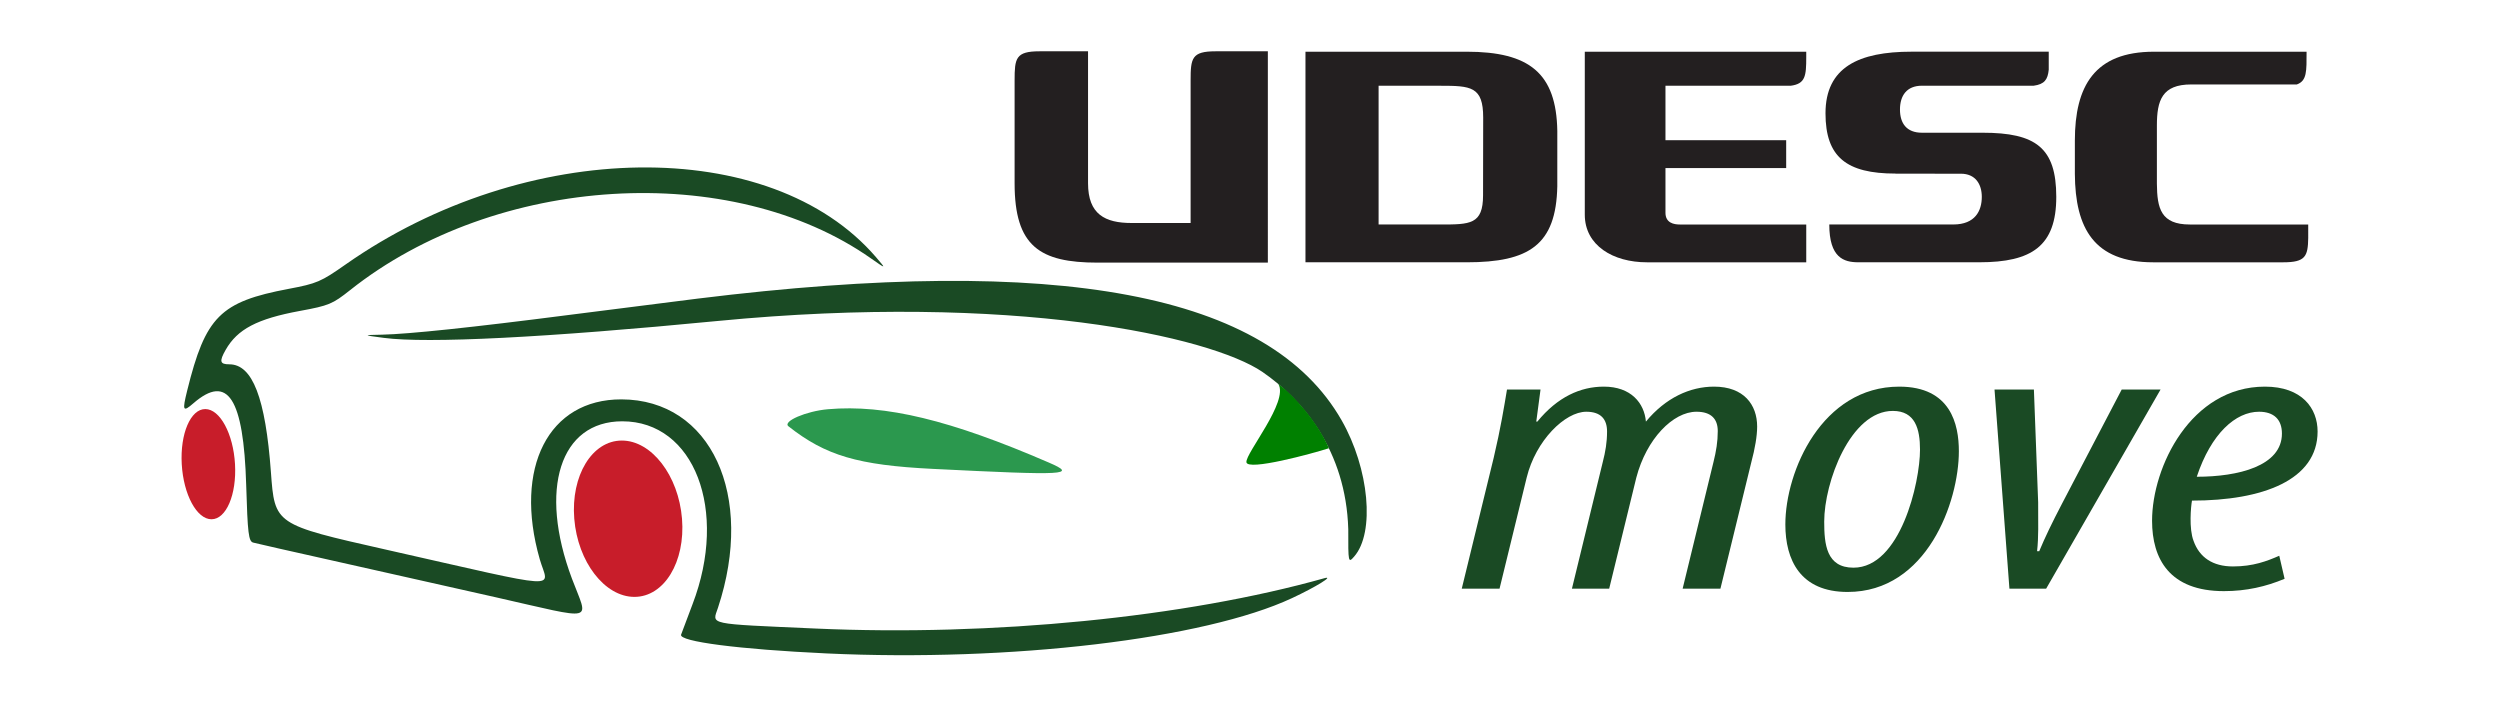 <?xml version="1.0" encoding="UTF-8" standalone="no"?>
<!-- Created with Inkscape (http://www.inkscape.org/) -->

<svg
   width="990.245"
   height="280.151"
   viewBox="0 0 990.245 280.151"
   version="1.1"
   id="svg5"
   xml:space="preserve"
   inkscape:version="1.2 (dc2aedaf03, 2022-05-15)"
   sodipodi:docname="logo.svg"
   xmlns:inkscape="http://www.inkscape.org/namespaces/inkscape"
   xmlns:sodipodi="http://sodipodi.sourceforge.net/DTD/sodipodi-0.dtd"
   xmlns="http://www.w3.org/2000/svg"
   xmlns:svg="http://www.w3.org/2000/svg"><sodipodi:namedview
     id="namedview7"
     pagecolor="#ffffff"
     bordercolor="#000000"
     borderopacity="0.25"
     inkscape:showpageshadow="2"
     inkscape:pageopacity="0.0"
     inkscape:pagecheckerboard="0"
     inkscape:deskcolor="#d1d1d1"
     inkscape:document-units="px"
     showgrid="false"
     showguides="false"
     inkscape:zoom="1.065898"
     inkscape:cx="530.53857"
     inkscape:cy="67.548677"
     inkscape:window-width="1920"
     inkscape:window-height="1017"
     inkscape:window-x="-8"
     inkscape:window-y="-8"
     inkscape:window-maximized="1"
     inkscape:current-layer="svg5" /><defs
     id="defs2"><clipPath
       clipPathUnits="userSpaceOnUse"
       id="clipPath3050"><path
         d="M -913.96,367.483 H 1531.868 V -1617.257 H -913.96 Z"
         id="path3052"
         style="stroke-width:1" /></clipPath><clipPath
       clipPathUnits="userSpaceOnUse"
       id="clipPath3054"><path
         d="m -1099.702,647.967 h 2445.828 V -1336.773 h -2445.828 z"
         id="path3056"
         style="stroke-width:1" /></clipPath><clipPath
       clipPathUnits="userSpaceOnUse"
       id="clipPath3058"><path
         d="m -1358.477,706.803 h 2445.828 V -1277.937 h -2445.828 z"
         id="path3060"
         style="stroke-width:1" /></clipPath><clipPath
       clipPathUnits="userSpaceOnUse"
       id="clipPath3062"><path
         d="M -1544.204,987.257 H 901.624 V -997.483 H -1544.204 Z"
         id="path3064"
         style="stroke-width:1" /></clipPath><clipPath
       clipPathUnits="userSpaceOnUse"
       id="clipPath3066"><path
         d="M -1747.26,1605.547 H 698.568 V -379.192 h -2445.828 z"
         id="path3068"
         style="stroke-width:1" /></clipPath><clipPath
       clipPathUnits="userSpaceOnUse"
       id="clipPath3070"><path
         d="M -2085.506,1755.35 H 360.322 V -229.39 h -2445.828 z"
         id="path3072"
         style="stroke-width:1" /></clipPath><clipPath
       clipPathUnits="userSpaceOnUse"
       id="clipPath3074"><path
         d="M -454.46,1520.232 H 1991.369 v -1984.74 H -454.46 Z"
         id="path3076"
         style="stroke-width:1" /></clipPath><clipPath
       clipPathUnits="userSpaceOnUse"
       id="clipPath3078"><path
         d="m -931.804,1707.677 h 2445.828 V -277.063 h -2445.828 z"
         id="path3080"
         style="stroke-width:1" /></clipPath><clipPath
       clipPathUnits="userSpaceOnUse"
       id="clipPath3082"><path
         d="m -1097.865,1739.33 h 2445.828 V -245.41 h -2445.828 z"
         id="path3084"
         style="stroke-width:1" /></clipPath></defs><g
     inkscape:label="Camada 1"
     inkscape:groupmode="layer"
     id="layer1"
     transform="translate(-361.072,-463.351)" /><g
     id="g3096"
     transform="matrix(0.182,0,0,0.182,959.416,-136.771)"><g
       id="g322"
       transform="matrix(1.333,0,0,-1.333,-1822.439,1218.73)"
       clip-path="url(#clipPath3082)"><path
         d="m 0,0 c 0,-50.259 46.234,-77.735 101.309,-77.735 h 260.263 v 61.714 H 154.899 c -9.284,0 -23.176,2.524 -23.176,19.05 v 73.079 h 197.081 v 45.525 H 131.723 v 88.859 h 204.381 c 24.159,3.189 25.468,15.935 25.468,46.758 v 8.842 L 0,266.092 Z"
         style="fill:#231f20;fill-opacity:1;fill-rule:nonzero;stroke:none"
         id="path324" /></g><g
       id="g326"
       transform="matrix(1.333,0,0,-1.333,-2043.854,1176.527)"
       clip-path="url(#clipPath3078)"><path
         d="M 0,0 C 0,-47.779 -21.223,-47.673 -69.983,-47.673 H -170.542 V 178.84 H -69.983 C -19.68,178.84 0.22,177.632 0.22,126.877 0.22,122.398 0,6.447 0,0 m -26.817,234.439 h -263.126 v -343.827 h 263.126 c 101.851,0 146.115,28.152 148.041,124.084 0.043,1.868 0.059,88.753 0.014,90.227 -1.499,94.652 -45.792,129.516 -148.055,129.516"
         style="fill:#231f20;fill-opacity:1;fill-rule:nonzero;stroke:none"
         id="path328" /></g><g
       id="g330"
       transform="matrix(1.333,0,0,-1.333,-2680.313,926.6)"
       clip-path="url(#clipPath3074)"><path
         d="m 0,0 v -232.729 h -96.299 c -43.4,0 -71.171,14.175 -71.171,64.858 V 47.615 h -79.162 c -39.036,0 -40.711,-11.283 -40.74,-47.615 v -167.871 c 0,-102.867 41.005,-129.549 135.556,-129.549 0.471,0 277.916,0.014 277.916,0.014 V 47.615 H 40.757 C 1.718,47.615 0.046,36.332 0,0"
         style="fill:#231f20;fill-opacity:1;fill-rule:nonzero;stroke:none"
         id="path332" /></g><g
       id="g334"
       transform="matrix(1.333,0,0,-1.333,-505.584,1240.091)"
       clip-path="url(#clipPath3070)"><path
         d="m 0,0 c -47.451,0 -53.471,26.345 -53.842,66.766 v 94.844 c 0,40.903 8.288,67.055 56.032,67.055 h 172.465 c 16.571,5.938 15.892,21.405 15.892,53.447 H -58.628 c -96.944,0 -129.126,-56.013 -129.126,-145.161 V 82.643 c 0.516,-88.84 31.387,-144.358 127.807,-144.358 h 40.815 171.685 c 36.096,0 40.242,9.646 40.68,39.828 V 0 Z"
         style="fill:#231f20;fill-opacity:1;fill-rule:nonzero;stroke:none"
         id="path336" /></g><g
       id="g338"
       transform="matrix(1.333,0,0,-1.333,-956.579,1040.354)"
       clip-path="url(#clipPath3066)"><path
         d="m 0,0 h -99.015 c -25.17,0 -35.952,15.361 -35.952,37.874 0,22.474 10.782,38.894 35.952,38.894 H 83.438 c 17.566,2.403 22.882,10.016 24.481,26.143 v 29.399 h -224.278 c -85.537,0 -140.197,-25.114 -140.197,-100.634 0,-71.258 34.113,-98.369 114.376,-98.369 v -0.178 c 2.736,0 82.816,-0.044 106.623,-0.044 23.764,0 34.19,-17.037 34.19,-37.815 0,-22.499 -10.691,-45.073 -46.493,-45.073 h -202.518 c 0,-54.313 23.721,-61.715 47.321,-61.715 h 197.77 c 85.537,0 125.51,26.496 125.51,106.788 C 120.223,-24.437 86.712,0 0,0"
         style="fill:#231f20;fill-opacity:1;fill-rule:nonzero;stroke:none"
         id="path340" /></g></g><g
     id="g4828"
     transform="matrix(1.008,0,0,0.929,-660.527,-152.435)"><g
       id="g8810"><path
         style="fill:#1a4a24;fill-opacity:1;stroke-width:1.279"
         d="m 980.039,442.682 c -34.359,-1.74 -58.041,-5.057 -57.117,-8.001 0.358,-1.14 2.381,-6.977 4.496,-12.97 14.131,-40.053 0.699,-77.995 -27.61,-77.995 -24.445,0 -32.966,28.904 -19.777,67.083 6.493,18.797 10.245,17.809 -30.058,7.915 -18.858,-4.629 -47.526,-11.622 -63.705,-15.539 -16.18,-3.917 -30.356,-7.404 -31.503,-7.748 -1.8,-0.54 -2.175,-3.905 -2.741,-24.57 -1.014,-37.022 -7.248,-47.505 -20.722,-34.846 -4.159,3.907 -4.441,3.286 -2.46,-5.405 7.194,-31.563 12.987,-37.859 39.902,-43.369 11.066,-2.265 12.624,-2.99 22.383,-10.417 70.796,-53.88 167.03,-55.304 208.39,-3.082 4.055,5.12 4.055,5.12 -1.885,0.586 -55.016,-41.995 -147.455,-35.925 -204.758,13.445 -6.942,5.981 -8.317,6.601 -19.708,8.877 -16.815,3.361 -24.605,7.795 -29.221,16.63 -2.557,4.895 -2.262,6.139 1.454,6.139 9.116,0 14.216,14.348 16.344,45.984 1.501,22.322 1.501,22.322 44.988,32.971 71.742,17.568 64.049,17.042 60.649,4.146 -10.299,-39.063 3.447,-68.236 32.113,-68.152 35.155,0.104 52.561,40.886 37.921,88.85 -2.248,7.365 -4.924,6.748 38.404,8.861 69.302,3.38 145.215,-4.769 199.851,-21.454 4.173,-1.274 -3.388,3.78 -12.729,8.508 -34.394,17.41 -110.55,27.217 -182.901,23.553 z m 205.051,-53.012 c -0.917,-33.505 -17.848,-55.146 -33.738,-67.019 -20.408,-15.077 -97.998,-33.908 -214.16,-21.702 -67.481,7.091 -114.006,9.643 -131.1,7.192 -8.314,-1.192 -8.314,-1.192 -0.64,-1.367 10.43,-0.237 35.554,-3.114 73.324,-8.397 17.356,-2.427 40.189,-5.57 50.741,-6.983 142.267,-19.051 224.467,-2.195 252.946,51.869 10.858,20.613 13.178,47.953 4.933,58.135 -2.299,2.839 -2.339,2.632 -2.305,-11.729 z"
         id="path302"
         sodipodi:nodetypes="ssssssssssssssssssssssssssssccsssssssc" /><path
         d="m 1021.799,364.001 c -29.4,-1.592 -42.082,-5.653 -56.689,-18.155 -2.429,-2.079 6.967,-6.478 15.552,-7.281 22.56,-2.11 48.05,4.572 86.77,22.746 11.325,5.315 7.274,5.554 -45.633,2.69 z"
         style="fill:#2b984e;fill-opacity:1;stroke-width:1.279"
         id="path827" /><path
         id="path302-1"
         style="fill:#008000;fill-opacity:1;stroke-width:1.279"
         d="m 1157.626,327.838 c 4.115,7.443 -12.922,29.453 -12.558,33.314 0.364,3.86 25.988,-3.703 32.406,-5.951 -4.243,-10.829 -13.629,-22.508 -19.848,-27.363 z"
         sodipodi:nodetypes="czcc" /><ellipse
         style="fill:#c81d2a;fill-opacity:1;stroke:none;stroke-width:6.015;stroke-dasharray:6.015, 6.015"
         id="path436"
         cx="873.52"
         cy="386.412"
         rx="21.169"
         ry="33.428"
         transform="matrix(1,0,0.074,0.997,0,0)" /><ellipse
         style="fill:#c81d2a;fill-opacity:1;stroke:none;stroke-width:3.547;stroke-dasharray:3.547, 3.547"
         id="path436-1"
         cx="718.326"
         cy="362.353"
         rx="10.465"
         ry="23.517"
         transform="matrix(1,0,0.052,0.999,0,0)" /></g></g><path
     d="m 593.965,233.17 10.752,-44.005 c 3.584,-14.668 15.179,-26.077 23.612,-26.077 5.903,0 8.222,3.097 8.222,7.823 0,4.237 -0.632,7.986 -1.687,12.061 l -12.227,50.198 h 14.757 l 10.752,-44.005 c 4.006,-15.32 14.546,-26.077 23.822,-26.077 5.903,0 8.433,2.934 8.433,7.66 0,4.237 -0.632,7.986 -1.687,12.224 l -12.227,50.198 h 14.968 l 12.227,-50.035 c 1.476,-5.541 2.319,-10.431 2.319,-14.179 0,-8.638 -5.27,-15.809 -17.076,-15.809 -9.487,0 -19.184,4.4 -26.985,13.853 -0.632,-7.334 -5.903,-13.853 -16.655,-13.853 -9.276,0 -18.341,4.075 -26.352,13.853 h -0.422 l 1.687,-12.712 H 596.916 c -1.054,6.356 -2.53,15.483 -5.27,27.055 l -12.649,51.828 z"
     id="path13600"
     style="font-style:italic;font-stretch:condensed;font-size:185.362px;font-family:'Myriad Pro';-inkscape-font-specification:'Myriad Pro Italic Condensed';text-align:center;text-anchor:middle;fill:#1a4a24;stroke-width:22.417" /><path
     d="m 752.289,153.146 c -30.569,0 -45.115,33.411 -45.115,54.598 0,14.016 5.903,26.729 24.666,26.729 31.412,0 44.061,-35.693 44.061,-55.739 0,-10.594 -3.162,-25.588 -23.612,-25.588 z m -2.53,9.616 c 8.854,0 10.752,7.171 10.752,15.32 0,13.201 -7.8,46.775 -26.352,46.775 -10.752,0 -11.595,-9.29 -11.595,-18.254 0,-15.483 10.33,-43.842 27.195,-43.842 z"
     id="path13602"
     style="font-style:italic;font-stretch:condensed;font-size:185.362px;font-family:'Myriad Pro';-inkscape-font-specification:'Myriad Pro Italic Condensed';text-align:center;text-anchor:middle;fill:#1a4a24;stroke-width:22.417" /><path
     d="m 790.025,154.287 5.903,78.882 h 14.546 l 45.326,-78.882 h -15.39 l -23.612,45.146 c -4.006,7.66 -6.746,13.364 -9.065,18.906 h -0.843 c 0.632,-5.867 0.422,-10.92 0.422,-19.395 l -1.687,-44.657 z"
     id="path13604"
     style="font-style:italic;font-stretch:condensed;font-size:185.362px;font-family:'Myriad Pro';-inkscape-font-specification:'Myriad Pro Italic Condensed';text-align:center;text-anchor:middle;fill:#1a4a24;stroke-width:22.417" /><path
     d="m 902.812,220.131 c -4.849,2.119 -10.33,4.237 -18.341,4.237 -8.011,0 -13.281,-3.586 -15.6,-10.105 -1.897,-4.889 -1.054,-13.69 -0.632,-15.972 28.039,0 49.753,-8.149 49.753,-27.381 0,-9.127 -6.114,-17.765 -20.871,-17.765 -29.304,0 -44.693,31.781 -44.693,53.132 0,15.157 6.957,27.87 28.46,27.87 8.854,0 16.655,-1.793 24.033,-4.889 z m 1.054,-48.405 c 0,12.875 -17.287,17.113 -33.731,17.113 5.692,-17.113 15.39,-25.751 24.666,-25.751 5.903,0 9.065,3.097 9.065,8.638 z"
     id="path13606"
     style="font-style:italic;font-stretch:condensed;font-size:185.362px;font-family:'Myriad Pro';-inkscape-font-specification:'Myriad Pro Italic Condensed';text-align:center;text-anchor:middle;fill:#1a4a24;stroke-width:22.417" /></svg>
